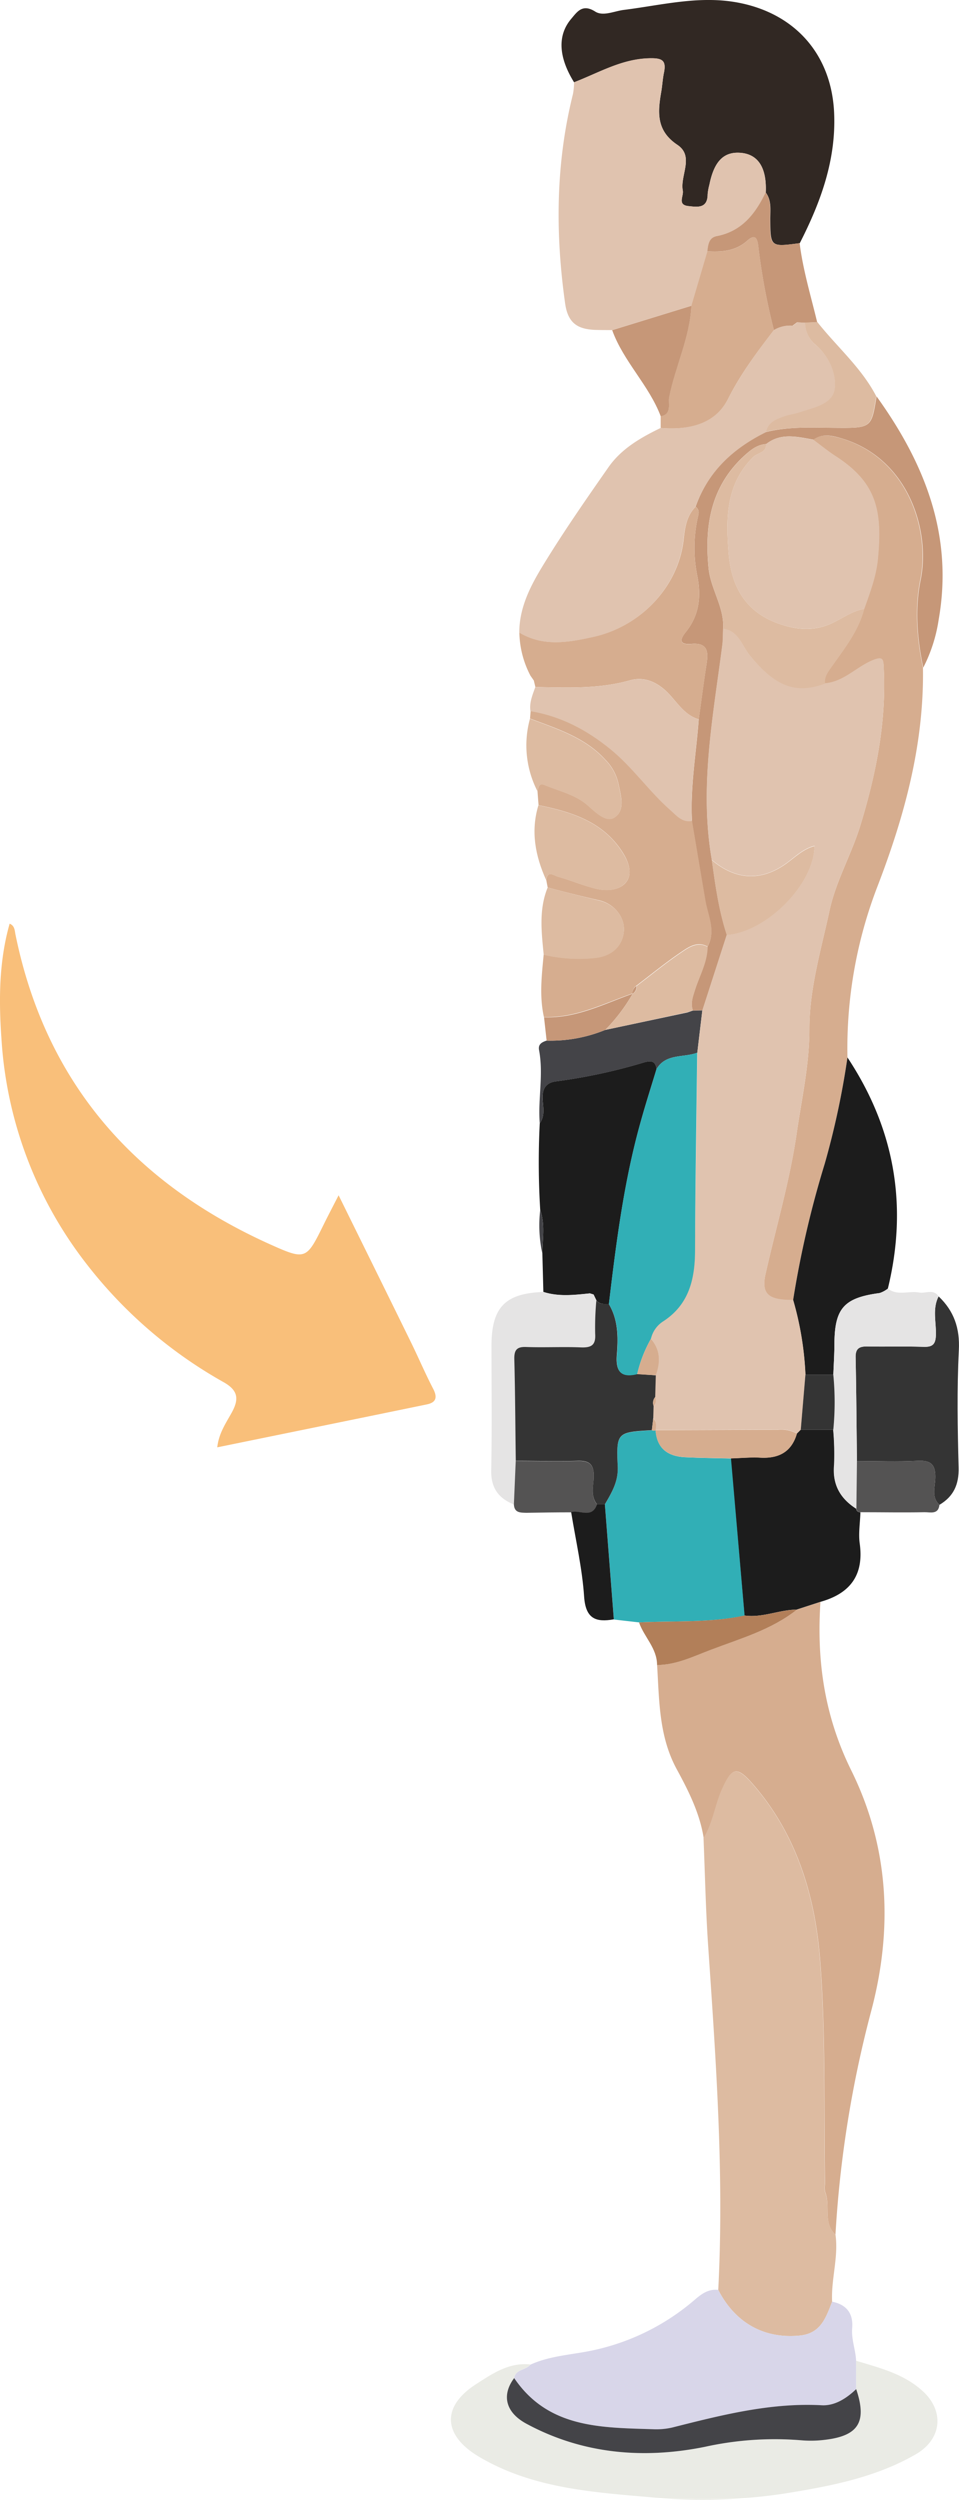 <svg xmlns="http://www.w3.org/2000/svg" viewBox="0 0 244.02 635.48"><title>ex_d2_3_2</title><g id="Layer_2" data-name="Layer 2"><g id="Layer_1-2" data-name="Layer 1"><path d="M86.16,303.85c6.48,13.14,12.5,25.31,18.47,37.49,1.9,3.88,3.59,7.86,5.58,11.68,1.14,2.19.79,3.51-1.62,4-17.65,3.64-35.31,7.23-53.31,10.91.4-3.65,2.28-6.26,3.74-8.94,1.89-3.47,1.46-5.6-2.13-7.63a115.6,115.6,0,0,1-35.16-30.42A103.36,103.36,0,0,1,.37,264.06c-.68-9.76-.66-19.6,2.08-29.25,1.32.53,1.28,1.75,1.49,2.77,7.71,37.77,30.35,63.31,65,78.84,8.94,4,9.06,3.71,13.48-5.25C83.44,309.1,84.52,307.05,86.16,303.85Z" fill="#f9bf7a"/><path d="M212.59,568.06c.81,5.74-1.15,11.34-.85,17.05-1.57,4-2.84,8.08-8.23,8.61-9,.89-16.4-3.14-20.75-11.61,1.52-29.23-.59-58.35-2.57-87.49-.62-9.11-.8-18.24-1.18-27.37,2.36-3.85,2.86-8.4,4.69-12.45,2.46-5.42,3.74-5.86,7.56-1.55C202.55,466,207.33,481.71,208.63,498c1.51,19,.94,38.09,1.27,57.14a6.21,6.21,0,0,0,0,2C211.4,560.64,209.32,565,212.59,568.06Z" fill="#ddbba1"/><path d="M212.59,568.06c-3.27-3-1.19-7.42-2.65-10.93a6.21,6.21,0,0,1,0-2c-.33-19,.24-38.18-1.27-57.14-1.3-16.3-6.08-32-17.37-44.76-3.82-4.31-5.1-3.87-7.56,1.55-1.83,4.05-2.33,8.6-4.69,12.45-1-6.32-3.87-12-6.85-17.47-4.56-8.39-4.44-17.47-5-26.52,4.93,0,9.31-2.21,13.74-3.89,7.51-2.85,15.38-5,21.83-10.18l6-1.95c-1,14.95,1,29,7.84,42.84,9.66,19.54,10.68,40.39,4.95,61.62A284.78,284.78,0,0,0,212.59,568.06Z" fill="#d6ad8f"/><path d="M146.07,20.92c-3.94-6.35-4.28-11.91-.75-16.1,1.52-1.79,2.87-3.95,6.13-1.88,2,1.28,4.82-.11,7.26-.42,9.84-1.23,19.54-3.81,29.63-1.75,14.16,2.89,23.2,13.21,23.9,27.78.57,12-3.39,22.81-8.73,33.26-7.48,1-7.47,1-7.51-6.21,0-2.27.36-4.63-1.15-6.66.28-6.23-1.88-9.67-6.29-10.07s-6.85,2.13-8.05,8.07a14,14,0,0,0-.45,2.45c0,3.74-2.73,3.23-4.95,3-2.81-.33-1.1-2.52-1.37-3.93-.73-3.89,3-8.7-1.39-11.64-5.34-3.57-5-8.21-4.11-13.39.29-1.63.36-3.3.7-4.92.66-3.17-.46-3.76-3.64-3.69C158.2,15,152.35,18.51,146.07,20.92Z" fill="#312823"/><path d="M146.07,20.92c6.28-2.41,12.13-6,19.23-6.12,3.18-.07,4.3.52,3.64,3.69-.34,1.62-.41,3.29-.7,4.92-.94,5.18-1.23,9.82,4.11,13.39,4.39,2.94.66,7.75,1.39,11.64.27,1.41-1.44,3.6,1.37,3.93,2.22.25,4.93.76,4.95-3a14,14,0,0,1,.45-2.45c1.2-5.94,3.72-8.47,8.05-8.07s6.57,3.84,6.29,10.07c-2.6,5.4-6,9.84-12.39,11.06-2.05.39-2.22,2.19-2.43,3.86l-4.11,13.87-20.15,6.2c-1.5,0-3,0-4.49-.05-4.28-.22-6.77-1.69-7.48-6.7-2.53-17.93-2.4-35.67,2-53.29A17.17,17.17,0,0,0,146.07,20.92Z" fill="#e0c3af"/><path d="M234.85,169.75c.3,19.35-4.64,37.54-11.53,55.47a114.23,114.23,0,0,0-7.68,43.61,207.41,207.41,0,0,1-5.78,27,252.89,252.89,0,0,0-8.05,34.69c-.66,0-1.33,0-2-.06-4.21-.32-6.18-1.56-5-6.68,2.68-11.91,6.17-23.63,7.92-35.75,1.27-8.82,3.25-17.54,3.23-26.52,0-10.31,3-20.18,5.14-30.11,1.58-7.35,5.51-14.13,7.78-21.42,4-13.05,6.67-26.27,6-40-.1-2.29-.13-3.25-3.09-2-4.05,1.78-7.21,5.4-11.91,5.77-.2-1.81.82-3,1.8-4.41,3.23-4.56,6.77-9,8.19-14.58,1.47-4.16,3.05-8.26,3.48-12.75,1.14-12.07-.25-19.21-10.55-25.91-2.06-1.33-4-2.89-5.93-4.35,2.3-1.61,4.71-1,7.11-.33,17.31,5.13,22.7,23.75,20.2,35.95C232.68,154.85,233.32,162.33,234.85,169.75Z" fill="#d6ad8f"/><path d="M132.13,160.83c0-6.56,3-12.16,6.25-17.45,5.16-8.42,10.81-16.55,16.47-24.64,3.29-4.69,8.19-7.5,13.26-9.95,7,.59,13.9-1,17.12-7.34s7.39-12,11.69-17.54a8,8,0,0,1,4.83-1.12l1.16-.86,2,.11a7.23,7.23,0,0,0,2.64,5.65C211,90.65,213,95,212.39,99s-5.45,4.7-9,5.92c-1.24.42-2.59.57-3.83,1-2,.72-4.08,1.45-4.61,3.94-8.34,4.09-14.76,10-18,19-2.37,2.39-2.7,5.48-3.08,8.61-1.46,12.05-11.18,21.91-23,24.5C144.38,163.36,138.21,164.42,132.13,160.83Z" fill="#e0c3af"/><path d="M182.76,582.11c4.35,8.47,11.77,12.5,20.75,11.61,5.39-.53,6.66-4.62,8.23-8.61,3.67.74,5.41,3,5.1,6.7-.25,2.88.88,5.53,1,8.32q0,3.6,0,7.2c-2.48,2.38-5.5,4.31-8.82,4.14-13.11-.69-25.56,2.53-38.06,5.68a18.25,18.25,0,0,1-4.95.41c-13.17-.47-26.58-.33-35.2-13,.39-2.34,3-2,4.15-3.44,4.4-2,9.1-2.41,13.79-3.23A58.37,58.37,0,0,0,177,584.43C178.79,582.92,180.44,581.86,182.76,582.11Z" fill="#d8d6e9"/><path d="M217.86,607.33q0-3.6,0-7.2c6,1.83,12.08,3.27,17,7.78,5.52,5.11,4.76,12.19-1.84,16-10.4,6-22,8.14-33.54,10a140.2,140.2,0,0,1-34.78.84C150,633.5,135,632.36,121.73,624.44c-9-5.41-9.43-12.69-.59-18.36,4.18-2.69,8.41-5.62,13.84-5-1.13,1.45-3.76,1.1-4.15,3.44-3.21,4.29-2.26,8.71,3.14,11.62,14.34,7.73,29.86,9,45.43,5.85A82.4,82.4,0,0,1,204,620.36a28.79,28.79,0,0,0,5.94-.14C218.5,619.2,220.65,615.63,217.86,607.33Z" fill="#eaebe5"/><path d="M162.6,412.43l-6.4-.73-2.28-29.26c1.72-3,3.43-5.74,3.26-9.61-.4-8.71-.12-8.72,8.69-9.24l.48.11.48-.09,0,0c.31,4.62,3.12,6.6,7.42,6.83,3.93.2,7.88.23,11.82.33l3.42,39.95C180.59,412.58,171.56,412,162.6,412.43Z" fill="#31afb6"/><path d="M139.36,225.6c-.13-.64-.25-1.29-.37-1.94.37-2.51,2-1.06,3-.79,3.18.89,6.25,2.18,9.45,3,2.75.71,6,.56,7.78-1.49s.83-5.08-.62-7.43c-4.93-8-13-10.53-21.56-12.27-.1-1.21-.19-2.42-.28-3.63.3-.9.32-2.13,1.87-1.48,3.64,1.54,7.61,2.36,10.73,5,2.06,1.77,4.79,4.6,6.93,3.28,2.86-1.76,1.73-5.54,1.06-8.72a12.35,12.35,0,0,0-3.26-5.94c-5.21-5.76-12.33-7.92-19.22-10.53l.15-2c7.7,1.28,14.25,4.72,20.32,9.65,5.7,4.63,9.81,10.71,15.27,15.51,1.63,1.44,3,3.19,5.5,2.77,1.14,6.72,2.26,13.44,3.41,20.15.67,3.94,2.78,7.81.51,11.87-2.6-1.43-4.78.11-6.66,1.38-3.94,2.65-7.62,5.68-11.41,8.55a2.14,2.14,0,0,0-1,2h0c-7.36,2.57-14.43,6.29-22.56,6-1.18-5.29-.56-10.58-.06-15.87a39.22,39.22,0,0,0,12.77.85c4-.29,7.14-2.65,7.6-6.51s-2.5-7.22-6.05-8.09C148.23,227.89,143.78,226.81,139.36,225.6Z" fill="#d6ad8f"/><path d="M137.46,307.56a196.54,196.54,0,0,1-.12-22c1.43-1.95.81-4.21.73-6.28-.11-2.7,1-4.1,3.5-4.4a141.25,141.25,0,0,0,22.28-4.8c1.83-.53,2.9-.38,3.22,1.65-1.35,4.44-2.77,8.85-4,13.31-4.29,15.21-6.26,30.82-8.12,46.45-1.13,0-2.29.14-3.15-.85l-.75-1.57-.94-.29c-4,.41-7.93.89-11.85-.37l-.26-9.89C138.07,314.87,138.73,311.17,137.46,307.56Z" fill="#1c1c1c"/><path d="M201.81,330.51a252.89,252.89,0,0,1,8.05-34.69,207.41,207.41,0,0,0,5.78-27q18,27.14,10.28,58.75a6.91,6.91,0,0,1-2.09,1.13c-9.06,1.2-11.45,3.87-11.51,12.85,0,2.65-.18,5.29-.28,7.94l-7.1,0A80.88,80.88,0,0,0,201.81,330.51Z" fill="#1c1c1c"/><path d="M189.46,410.68,186,370.73c2.46-.07,4.94-.32,7.39-.19,4.7.27,8-1.41,9.36-6.11l1-1H212a70.12,70.12,0,0,1,.23,8.92c-.48,5,1.54,8.58,5.64,11.19.07.64.49.87,1.07.91-.08,2.65-.54,5.35-.18,7.94,1.12,8.11-2.52,12.75-10.09,14.84l-6,1.95C198.28,409.22,194,411.31,189.46,410.68Z" fill="#1c1c1c"/><path d="M180,240.71c2.27-4.06.16-7.93-.51-11.87-1.15-6.71-2.27-13.43-3.41-20.15-.47-8.69,1.09-17.24,1.72-25.85.66-4.72,1.27-9.44,2-14.16.45-3,.29-5.32-3.79-5-2.57.23-3.5-.55-1.51-3,3.44-4.27,4-9.08,2.89-14.47a35.72,35.72,0,0,1,.08-14.27c.24-1.17.71-2.24-.47-3.13,3.19-9,9.61-14.87,18-19,5.7-1.41,11.52-1.1,17.31-1.05,9.43.08,9.43.09,10.73-8,12.25,17,19.58,35.32,15.81,56.75a39.29,39.29,0,0,1-3.93,12.22c-1.53-7.42-2.17-14.9-.65-22.36,2.5-12.2-2.89-30.82-20.2-35.95-2.4-.71-4.81-1.28-7.11.33-4.09-.69-8.22-1.84-12,1.13-2.12.12-3.69,1.29-5.2,2.64-8.79,7.81-10.57,17.83-9.46,28.94.53,5.32,4,9.85,3.71,15.32-.07,1.49,0,3-.23,4.48-2.34,18.05-5.85,36-2.64,54.36.88,6.42,1.77,12.83,3.81,19l-6.21,19.22-2.43.05c-.65-1.81-.05-3.42.5-5.16C177.93,248.1,179.94,244.68,180,240.71Z" fill="#c69778"/><path d="M238.83,329.55c3.93,3.74,5.44,8.1,5.15,13.71-.5,9.92-.31,19.89-.06,29.83.11,4.27-1.27,7.32-4.87,9.45-2.08-1.9-1.16-4.4-1.07-6.58.15-3.4-.86-4.8-4.47-4.61-5.14.27-10.31.06-15.46.06-.1-8.76-.15-17.53-.33-26.29-.05-2.19.79-2.88,2.9-2.84,4.8.11,9.61-.07,14.41.1,2.42.08,3.06-.79,3.12-3.12C238.22,336,237.22,332.68,238.83,329.55Z" fill="#343434"/><path d="M177,128.83c1.18.89.71,2,.47,3.13a35.72,35.72,0,0,0-.08,14.27c1.1,5.39.55,10.2-2.89,14.47-2,2.47-1.06,3.25,1.51,3,4.08-.36,4.24,1.95,3.79,5-.7,4.72-1.31,9.44-2,14.16-3.74-1.1-5.56-4.5-8.12-7-2.77-2.66-5.93-3.9-9.45-2.9-7.93,2.23-16,1.84-24,1.69-.13-.55-.27-1.11-.4-1.66l-.86-1.23a24.56,24.56,0,0,1-2.82-10.94c6.08,3.59,12.25,2.53,18.77,1.11,11.82-2.59,21.54-12.45,23-24.5C174.28,134.31,174.61,131.22,177,128.83Z" fill="#d6ad8f"/><path d="M196.92,83.91c-4.3,5.58-8.45,11.12-11.69,17.54s-10.08,7.93-17.12,7.34c0-1,0-2,0-3,3-.56,1.83-3.24,2.15-4.85,1.56-7.83,5.28-15.14,5.65-23.24L180,63.86c3.67.23,7.21,0,10.14-2.67,1.62-1.45,2.49-1.16,2.79,1.1A165.36,165.36,0,0,0,196.92,83.91Z" fill="#d6ad8f"/><path d="M136.21,174.66c8.06.15,16.1.54,24-1.69,3.52-1,6.68.24,9.45,2.9,2.56,2.47,4.38,5.87,8.12,7-.63,8.61-2.19,17.16-1.72,25.85-2.52.42-3.87-1.33-5.5-2.77-5.46-4.8-9.57-10.88-15.27-15.51-6.07-4.93-12.62-8.37-20.32-9.65C134.65,178.58,135.51,176.64,136.21,174.66Z" fill="#e0c3af"/><path d="M238.83,329.55c-1.61,3.13-.61,6.48-.68,9.71-.06,2.33-.7,3.2-3.12,3.12-4.8-.17-9.61,0-14.41-.1-2.11,0-3,.65-2.9,2.84.18,8.76.23,17.53.33,26.29q-.06,6.07-.14,12.14c-4.1-2.61-6.12-6.15-5.64-11.19a70.12,70.12,0,0,0-.23-8.92,72.14,72.14,0,0,0,0-13.94c.1-2.65.27-5.29.28-7.94.06-9,2.45-11.65,11.51-12.85a6.91,6.91,0,0,0,2.09-1.13c2.48,1.92,5.35.48,8,1C235.56,328.85,237.53,327.6,238.83,329.55Z" fill="#e5e4e4"/><path d="M138.23,328.43c3.92,1.26,7.89.78,11.85.37l.94.29.75,1.57a76.07,76.07,0,0,0-.3,8.39c.21,2.95-.95,3.63-3.66,3.52-4.63-.19-9.28.07-13.91-.1-2.44-.09-3.1.8-3,3.13.22,8.6.26,17.2.37,25.8-.16,3.69-.31,7.38-.47,11.07-3.94-1.57-5.9-4.2-5.81-8.7.21-10.46.07-20.92.07-31.38C125,332.4,128.45,328.78,138.23,328.43Z" fill="#e5e4e4"/><path d="M176.28,256.92l2.43-.06q-.65,5.37-1.28,10.74c-3.48,1.33-8,.15-10.36,4.15-.32-2-1.39-2.18-3.22-1.65a141.25,141.25,0,0,1-22.28,4.8c-2.48.3-3.61,1.7-3.5,4.4.08,2.07.7,4.33-.73,6.28-.49-6.22,1-12.45-.18-18.65-.28-1.51.76-2,1.9-2.39A36.81,36.81,0,0,0,154,261.82l20.93-4.44,1.26-.45Z" fill="#444448"/><path d="M137,204.7c8.53,1.74,16.63,4.26,21.56,12.27,1.45,2.35,2.51,5.32.62,7.43s-5,2.2-7.78,1.49c-3.2-.84-6.27-2.13-9.45-3-.94-.27-2.61-1.72-3,.79C136.2,217.56,135,211.3,137,204.7Z" fill="#ddbba1"/><path d="M134.85,182.71c6.89,2.61,14,4.77,19.22,10.53a12.35,12.35,0,0,1,3.26,5.94c.67,3.18,1.8,7-1.06,8.72-2.14,1.32-4.87-1.51-6.93-3.28-3.12-2.67-7.09-3.49-10.73-5-1.55-.65-1.57.58-1.87,1.48A25.47,25.47,0,0,1,134.85,182.71Z" fill="#ddbba1"/><path d="M196.92,83.91a165.36,165.36,0,0,1-4-21.62c-.3-2.26-1.17-2.55-2.79-1.1-2.93,2.64-6.47,2.9-10.14,2.67.21-1.67.38-3.47,2.43-3.86,6.36-1.22,9.79-5.66,12.39-11.06,1.51,2,1.14,4.39,1.15,6.66,0,7.2,0,7.2,7.51,6.21.85,6.84,2.86,13.42,4.46,20.09l-3.1.14-2-.11-1.16.86A8,8,0,0,0,196.92,83.91Z" fill="#c69778"/><path d="M139.36,225.6c4.42,1.21,8.87,2.29,13.31,3.38,3.55.87,6.52,4.11,6.05,8.09s-3.63,6.22-7.6,6.51a39.22,39.22,0,0,1-12.77-.85C137.79,237,137.07,231.2,139.36,225.6Z" fill="#ddbba1"/><path d="M204.87,82l3.1-.14c5,6.33,11.23,11.61,15,18.88-1.3,8.13-1.3,8.12-10.73,8-5.79,0-11.61-.36-17.31,1.05.53-2.49,2.6-3.22,4.61-3.94,1.24-.45,2.59-.6,3.83-1,3.57-1.22,8.44-2,9-5.92s-1.43-8.34-4.88-11.3A7.23,7.23,0,0,1,204.87,82Z" fill="#ddbba1"/><path d="M175.92,77.73c-.37,8.1-4.09,15.41-5.65,23.24-.32,1.61.83,4.29-2.15,4.85-3-7.93-9.47-13.9-12.35-21.89Z" fill="#c69778"/><path d="M217.91,383.55q.08-6.07.14-12.14c5.15,0,10.32.21,15.46-.06,3.61-.19,4.62,1.21,4.47,4.61-.09,2.18-1,4.68,1.07,6.58-.29,2.57-2.37,1.85-3.8,1.88-5.42.11-10.84,0-16.27,0C218.4,384.42,218,384.19,217.91,383.55Z" fill="#545353"/><path d="M130.76,382.47c.16-3.69.31-7.38.47-11.07,5.27,0,10.53.14,15.79,0,2.95-.09,4.11.87,4.06,3.93,0,2.36-.93,4.94.83,7.12-1.26,3.76-4.38,1.33-6.58,2-3.8,0-7.59.06-11.39.12C132.4,384.53,130.89,384.6,130.76,382.47Z" fill="#545353"/><path d="M189.46,410.68c4.56.63,8.82-1.46,13.3-1.49-6.45,5.14-14.32,7.33-21.83,10.18-4.43,1.68-8.81,3.87-13.74,3.89,0-4.27-3.31-7.12-4.59-10.83C171.56,412,180.59,412.58,189.46,410.68Z" fill="#b27f59"/><path d="M145.33,384.39c2.2-.64,5.32,1.79,6.58-2h2l2.28,29.26c-4.62.83-7.18-.18-7.56-5.76C148.15,398.72,146.49,391.57,145.33,384.39Z" fill="#1c1c1c"/><path d="M154,261.82a36.81,36.81,0,0,1-14.91,2.72l-.66-5.94c8.14.33,15.21-3.39,22.57-6A45,45,0,0,1,154,261.82Z" fill="#c69778"/><path d="M137.46,307.56c1.27,3.61.61,7.31.51,11A34,34,0,0,1,137.46,307.56Z" fill="#444448"/><path d="M135,171.77l.86,1.23Z" fill="#e0c3af"/><path d="M177.43,267.6q.65-5.37,1.28-10.74l6.21-19.21C195,237,207.16,224.77,207.26,215c-3,.77-5,2.89-7.34,4.56-6.42,4.55-12.78,4.09-18.81-1-3.21-18.32.3-36.31,2.64-54.36.2-1.48.16-3,.23-4.48,3.94.54,4.76,4.35,6.73,6.78,6.4,7.85,11.64,10,19.19,7.19,4.7-.37,7.86-4,11.91-5.77,3-1.29,3-.33,3.09,2,.63,13.74-2,27-6,40-2.27,7.29-6.2,14.07-7.78,21.42-2.14,9.93-5.17,19.8-5.14,30.11,0,9-2,17.7-3.23,26.52-1.75,12.12-5.24,23.84-7.92,35.75-1.15,5.12.82,6.36,5,6.68.66.05,1.33,0,2,.06a80.88,80.88,0,0,1,3.13,19q-.58,7-1.18,13.95c-.32.34-.65.67-1,1a8.47,8.47,0,0,0-4.77-1q-15.6.07-31.22.12l0,0c.1-1.08.33-2.18-.61-3.05l.09-3.17a2.08,2.08,0,0,0,.41-2.25l.15-5.52c1.18-3.3,1.22-6.45-1.23-9.27a7.11,7.11,0,0,1,3-4.37c6.75-4.31,8.21-10.89,8.23-18.32C177,301,177.23,284.29,177.43,267.6Z" fill="#e0c3af"/><path d="M194.93,112.9c3.74-3,7.87-1.82,12-1.13,2,1.46,3.87,3,5.93,4.35,10.3,6.7,11.69,13.84,10.55,25.91-.43,4.49-2,8.59-3.48,12.75-3,.5-5.45,2.33-8.12,3.6-4.3,2-8.54,1.82-13,.39-8.91-2.86-12.75-9.43-13.42-18.2s-.75-17.45,6.26-24.39C192.73,115.11,195,115.12,194.93,112.9Z" fill="#e0c3af"/><path d="M194.93,112.9c.1,2.22-2.2,2.21-3.28,3.28-7,6.94-6.94,15.61-6.26,24.39s4.51,15.34,13.42,18.2c4.42,1.43,8.66,1.65,13-.39,2.67-1.27,5.1-3.1,8.12-3.6-1.42,5.59-5,10-8.19,14.58-1,1.4-2,2.6-1.8,4.41-7.55,2.82-12.79.66-19.19-7.19-2-2.43-2.79-6.24-6.73-6.78.29-5.47-3.18-10-3.71-15.32-1.11-11.11.67-21.13,9.46-28.94C191.24,114.19,192.81,113,194.93,112.9Z" fill="#ddbba1"/><path d="M201.75,82.79l1.16-.86Z" fill="#ddbba1"/><path d="M217.86,607.33c2.79,8.3.64,11.87-7.9,12.89a28.79,28.79,0,0,1-5.94.14A82.4,82.4,0,0,0,179.4,622c-15.57,3.16-31.09,1.88-45.43-5.85-5.4-2.91-6.35-7.33-3.14-11.62,8.62,12.72,22,12.58,35.2,13a18.25,18.25,0,0,0,4.95-.41c12.5-3.15,25-6.37,38.06-5.68C212.36,611.64,215.38,609.71,217.86,607.33Z" fill="#444448"/><path d="M166.87,349.62l-.15,5.52a2.23,2.23,0,0,0-.41,2.25l-.09,3.17c-.12,1-.24,2-.35,3-8.81.52-9.09.53-8.69,9.24.17,3.87-1.54,6.63-3.26,9.61h-2c-1.76-2.19-.87-4.77-.83-7.13,0-3.06-1.11-4-4.06-3.93-5.26.17-10.52,0-15.79,0-.11-8.6-.15-17.2-.37-25.8-.06-2.33.6-3.22,3-3.13,4.63.17,9.28-.09,13.91.1,2.71.11,3.87-.57,3.66-3.52a76.07,76.07,0,0,1,.3-8.39c.86,1,2,.89,3.15.85,2.42,4,2.42,8.46,2.07,12.87-.33,4,.78,6,5.14,4.95Z" fill="#343434"/><path d="M166.8,363.57q15.62-.06,31.22-.12a8.47,8.47,0,0,1,4.77,1c-1.38,4.7-4.66,6.38-9.36,6.11-2.45-.13-4.93.12-7.39.19-3.94-.1-7.89-.13-11.82-.33C169.92,370.17,167.11,368.19,166.8,363.57Z" fill="#d6ad8f"/><path d="M165.87,363.59c.11-1,.23-2,.35-3,.94.87.71,2,.61,3.05l-.48.09Z" fill="#d6ad8f"/><path d="M154,261.82a45,45,0,0,0,7-9.18h0a2.06,2.06,0,0,0,1-2c3.79-2.87,7.47-5.9,11.41-8.55,1.88-1.27,4.06-2.81,6.66-1.38-.07,4-2.08,7.39-3.23,11-.55,1.74-1.15,3.35-.5,5.16h-.12l-1.26.45Z" fill="#ddbba1"/><path d="M161.94,250.64a2.06,2.06,0,0,1-1,2A2.14,2.14,0,0,1,161.94,250.64Z" fill="#c69778"/><path d="M162.13,349.33c-4.36,1.09-5.47-.95-5.14-4.95.35-4.41.35-8.86-2.07-12.87,1.86-15.63,3.83-31.24,8.12-46.45,1.26-4.46,2.68-8.87,4-13.31,2.4-4,6.88-2.82,10.36-4.15-.2,16.69-.48,33.38-.54,50.06,0,7.43-1.48,14-8.23,18.32a7.11,7.11,0,0,0-3,4.37A33.48,33.48,0,0,0,162.13,349.33Z" fill="#31afb6"/><path d="M151,329.09l-.94-.29Z" fill="#343434"/><path d="M203.76,363.43q.59-7,1.18-13.95l7.1,0a72.14,72.14,0,0,1,0,13.94Z" fill="#343434"/><path d="M181.11,218.64c6,5.05,12.39,5.51,18.81,1,2.35-1.67,4.37-3.79,7.34-4.56-.1,9.73-12.24,21.93-22.34,22.61C182.88,231.47,182,225.06,181.11,218.64Z" fill="#ddbba1"/><path d="M174.9,257.38l1.26-.45Z" fill="#c69778"/><path d="M162.13,349.33a33.48,33.48,0,0,1,3.51-9c2.45,2.82,2.41,6,1.23,9.27Z" fill="#d6ad8f"/><path d="M166.31,357.39a2.23,2.23,0,0,1,.41-2.25A2.08,2.08,0,0,1,166.31,357.39Z" fill="#d6ad8f"/></g></g></svg>